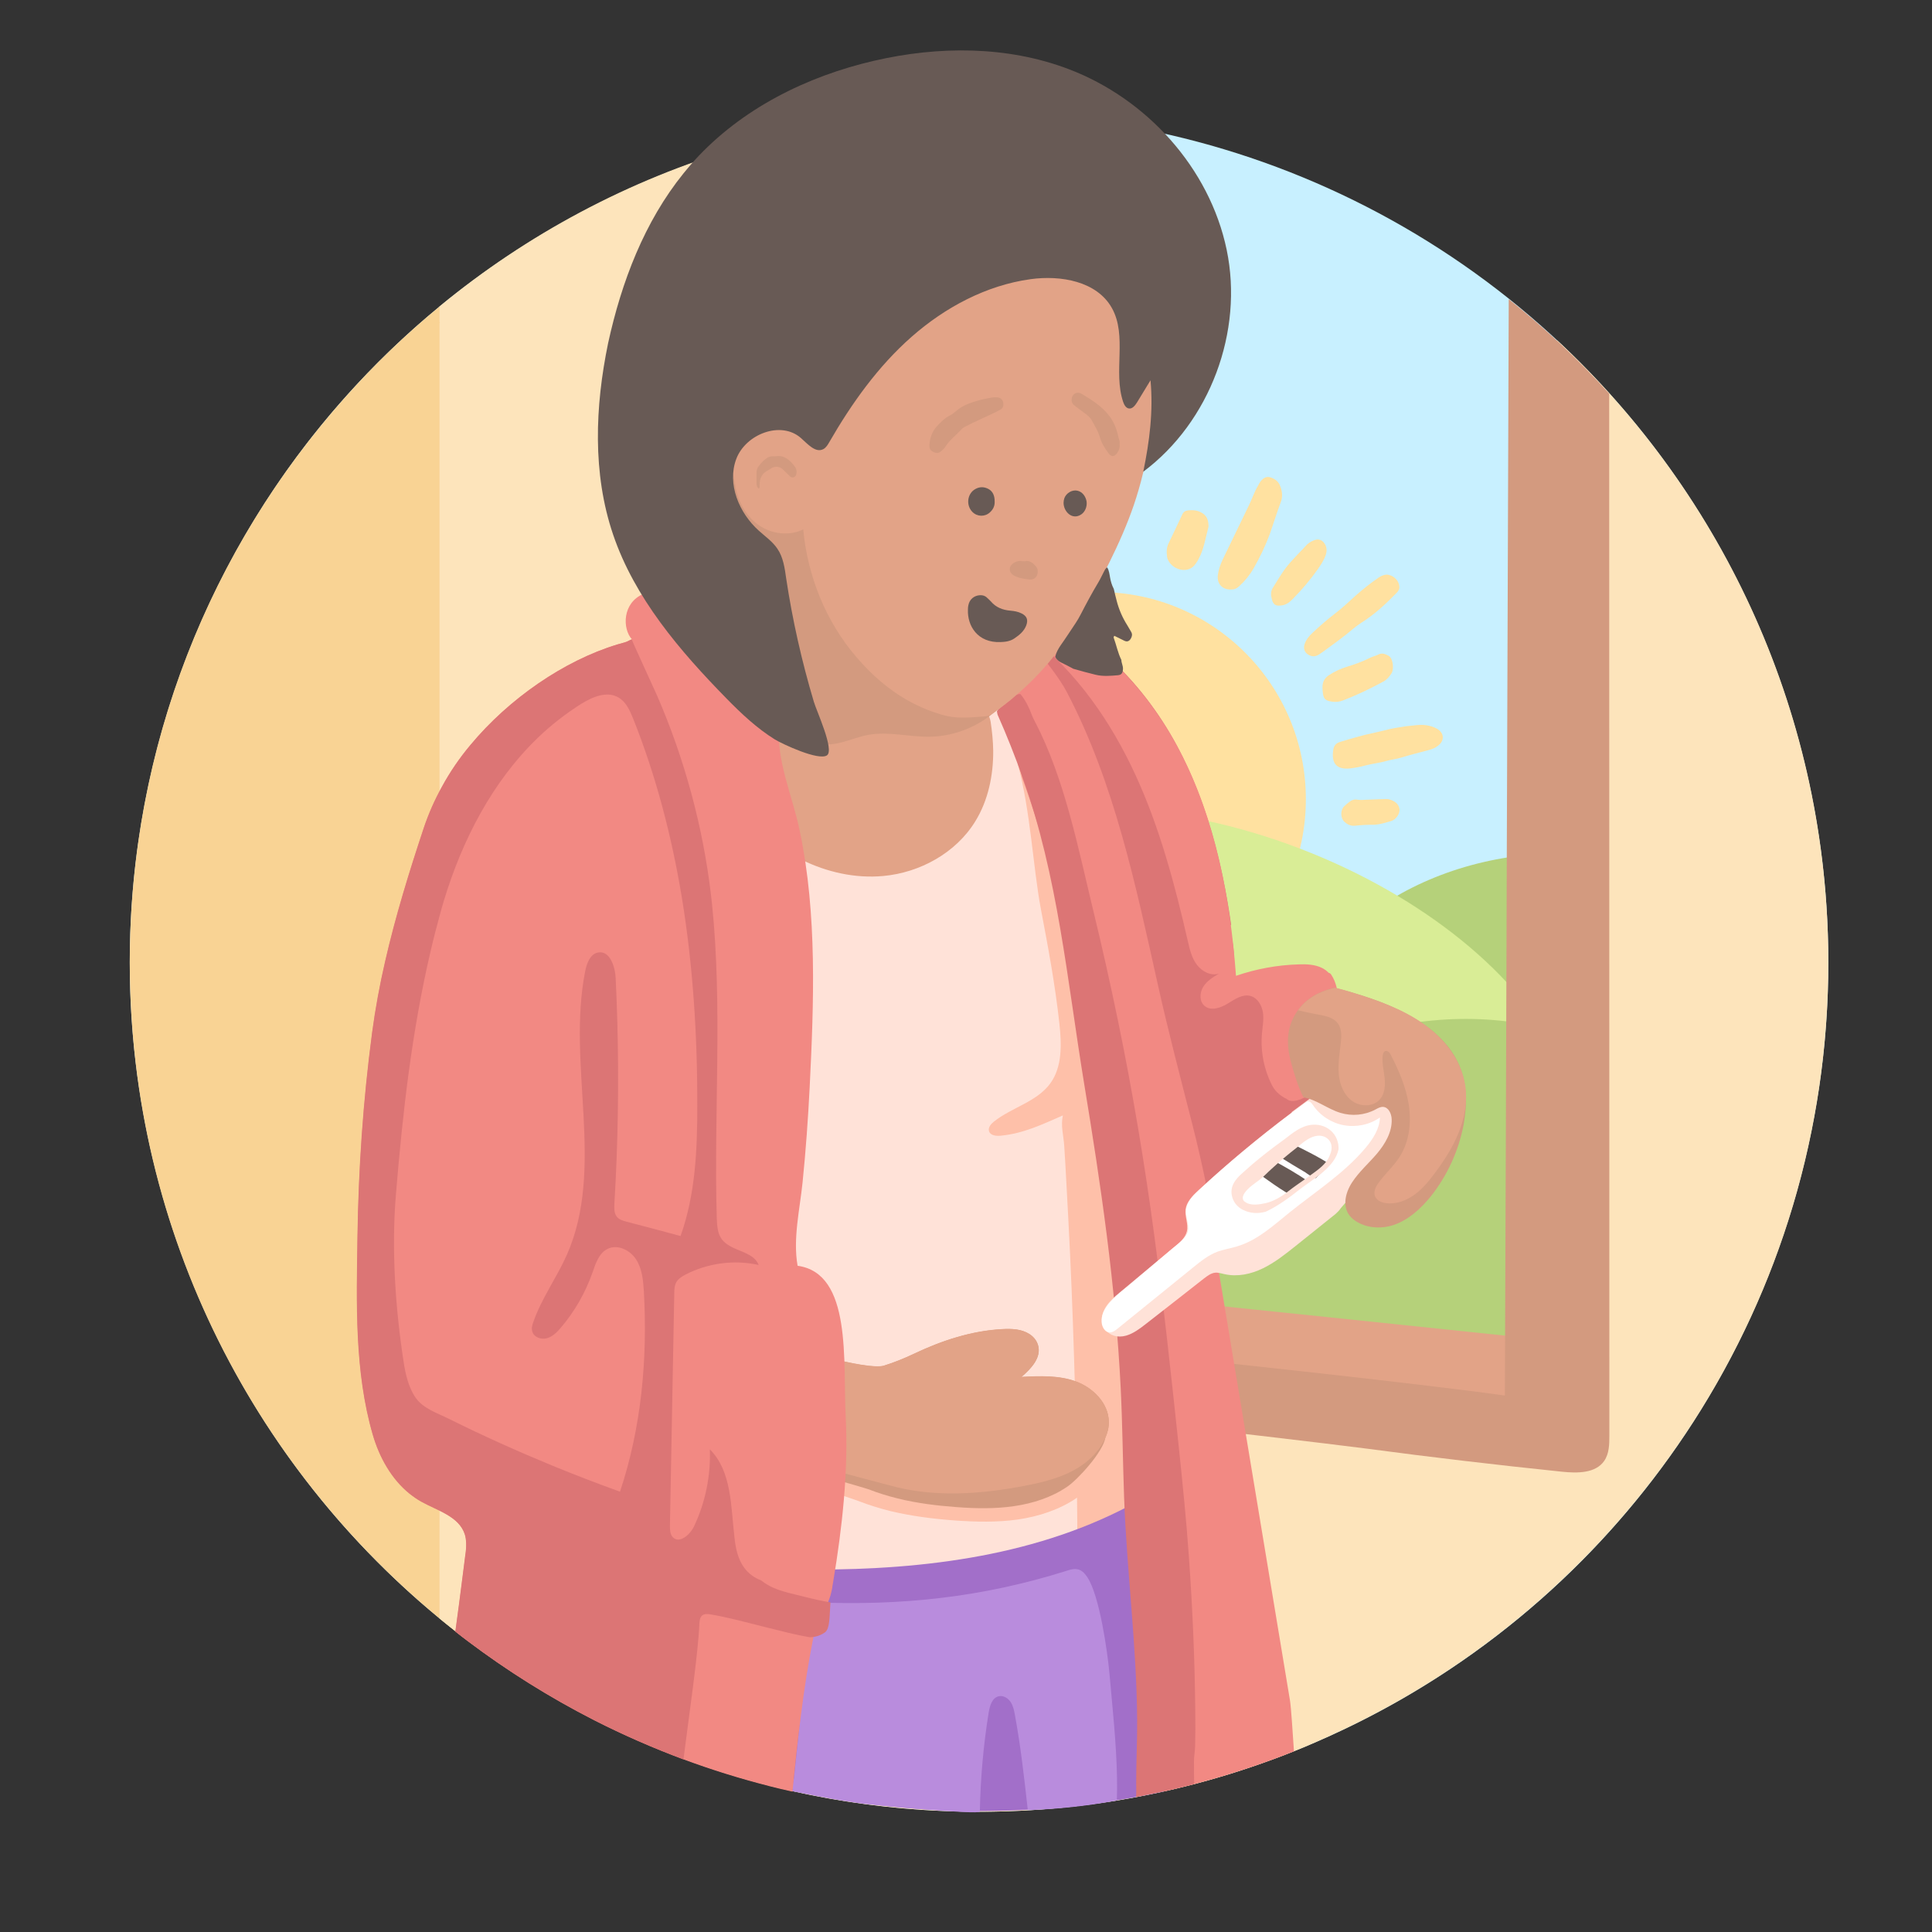 <svg xmlns="http://www.w3.org/2000/svg" xmlns:xlink="http://www.w3.org/1999/xlink" id="bundle_x5F_illustration-1_x5F_v1_xA0_Image_1_" x="0" y="0" enable-background="new 0 0 1200 1200" version="1.1" viewBox="0 0 1200 1200" xml:space="preserve"><rect x="0" y="0" width="1200" height="1200" fill="#333333" stroke="none"/><g id="scene"><circle id="background-sky" cx="608.1" cy="597.8" r="527.5" fill="#C8F0FF"/><g id="sun"><path fill="#FFE1A0" d="M765.4,366.1c-5.8,0.6-9.6-3.2-9-8.7c0.4-3.4,1.5-6.5,2.9-9.6c5.5-11.4,11-22.7,16.5-34.1 c1.9-3.9,3.2-8,5.4-11.7c0.6-1,1-2,1.7-2.9c2.1-2.8,4.4-3.6,7.5-2.1c2.2,1,3.9,2.5,4.8,5c1.3,3.5,1.6,6.6,0.2,10.2 c-2.4,6.4-4.4,13-6.7,19.5c-2.7,7.3-6.1,14.4-10,21.2c-2.4,4.2-5.4,7.9-9,11.2C768.4,365.3,767,366.1,765.4,366.1z"/><path fill="#FFE1A0" d="M873.9,451c4.1-0.3,8.1-1.2,12.3-0.5c2.3,0.4,4.3,1,6.3,2.1c4.5,2.6,4.9,7.3,0.8,10.5 c-1.6,1.3-3.6,2.2-5.6,2.7c-5.8,1.6-11.7,3-17.5,4.8c-3,0.9-6.2,1.2-9.3,2.1c-4.1,1.2-8.4,1.6-12.6,2.7c-3.2,0.9-6.5,1.5-9.8,1.9 c-8,0.8-11.7-2.8-10.4-11.5c0.4-2.8,1.9-4.3,4.3-5c3.6-1.1,7.3-2.2,11-3.2c5.5-1.6,11.2-2.6,16.7-4 C864.8,452.3,869.3,451.7,873.9,451z"/><path fill="#FFE1A0" d="M869.1,363.9c0.3,1.6-0.3,3-1.5,4.2c-6.8,7-13.9,13.6-22.2,18.8c-1.7,1.1-3.4,2.4-5,3.7 c-5.8,5-12.1,9.4-18.2,13.9c-1.2,0.8-2.3,1.7-3.6,2.4c-2,1.1-4,0.9-5.9-0.2c-2.4-1.4-3.3-3.9-2.4-6.6c1-3,3-5.3,5.2-7.3 c4.5-4.2,9.2-8.3,14.2-12.1c4.4-3.4,8.5-7.3,12.6-11c4.4-3.9,9.1-7.6,13.9-10.9c1.5-1,3-1.7,4.8-1.9 C864.7,356.8,868.7,360,869.1,363.9z"/><path fill="#FFE1A0" d="M821.6,429.9c-0.1-1.1-0.2-2.1-0.2-3c0-3.2,1.2-5.7,4.1-7.6c3.5-2.3,7.3-4,11.2-5.2 c4.9-1.5,9.6-3.2,14.2-5.5c1.7-0.9,3.6-1.2,5.3-2.1c2.4-1.2,4.3-0.2,6.3,0.8c0.4,0.2,0.7,0.6,1,0.9c1.8,2.1,2.3,7.7,0.8,10 c-1.3,2-2.8,3.9-5,5.1c-8.1,4.4-16.4,8.4-25,11.7c-2.3,0.9-4.6,1.2-7,0.8C823.1,435.2,822,434.1,821.6,429.9z"/><path fill="#FFE1A0" d="M724.9,345.9c-0.5-3.7-0.2-6.2,1-8.6c2.8-5.9,5.7-11.8,8.4-17.7c0.8-1.7,1.9-2.4,3.7-2.6 c2.3-0.2,4.4-0.2,6.6,0.6c4,1.6,5.8,4,6,8.3c0,0.5,0.1,1,0,1.4c-1.8,6.8-2.8,13.8-6.2,20.1c-0.5,1-1.2,1.9-1.8,2.8 c-4.3,6.5-14,4-17-2.2C725,347.1,724.9,345.9,724.9,345.9z"/><path fill="#FFE1A0" d="M795.5,376.1c-3.1,0.4-4.7-0.6-5.5-3.8c-0.7-2.5-0.9-5,0.7-7.4c3-4.7,5.7-9.6,9.3-13.9 c2.2-2.7,4.7-5.2,7.1-7.8c1.2-1.3,2.5-2.5,3.6-3.8c1.5-1.8,3.3-3,5.4-3.8c2.7-1.1,5-0.4,6.6,2c1.4,2.1,1.6,4.4,0.8,6.9 c-1.1,3.4-3.1,6.3-5.1,9.2c-4.6,6.5-9.8,12.6-15.4,18.3C800.9,374.2,798.6,375.9,795.5,376.1z"/><path fill="#FFE1A0" d="M853.4,512.3c-3.1-0.1-7.6,0.1-12,0.6c-2.6,0.2-4.7-0.9-6.5-2.6c-2.4-2.3-2.4-7.3,0-9.5 c0.9-0.9,1.9-1.7,2.9-2.5c1.5-1.3,3.4-2,5.3-1.6c2.3,0.4,4.5,0,6.7,0c3.8-0.2,7.6-0.3,11.5-0.4c0.6,0,1.3,0.1,1.9,0.3 c2.9,0.9,5.4,2.5,6,5.6c0.6,2.9-2,6.9-5.2,7.8C860.9,510.8,858,512,853.4,512.3z"/><circle cx="682.4" cy="496.4" r="128.7" fill="#FFE1A0"/></g><g id="hills"><ellipse cx="963.7" cy="654.9" fill="#B5D17A" rx="164.3" ry="124.6" transform="matrix(0.997 -7.384024e-02 7.384024e-02 0.997 -45.728 72.95)"/><ellipse cx="762.4" cy="646.3" fill="#D9ED96" rx="127.5" ry="226.7" transform="matrix(0.36 -0.933 0.933 0.36 -115.018 1125.033)"/><ellipse cx="903.7" cy="757.9" fill="#B5D17A" rx="164.3" ry="124.6" transform="matrix(0.997 -7.384024e-02 7.384024e-02 0.997 -53.498 68.801)"/></g></g><g id="interior"><g id="wall"><path id="shadow_1_" fill="#F9D394" d="M273.1,190.3L273.1,190.3c-21.2,17.4-40.9,36.4-59.1,56.9c-83,93.2-133.4,216-133.4,350.6 c0,168.7,79.2,318.9,202.4,415.5c0.4-2.8,0.8-5.5,1.1-8.2h75.1V190.3H273.1z"/><path id="highlight" fill="#FDE4BB" d="M1135.6,597.8c0-152.7-64.9-290.2-168.5-386.5c0,15.4,0.1,30.9,0.1,46.3 c0.3,106.7,1.3,213.4,3.9,320.1c2.6,105.4,7.2,211.1,3.8,316.5c0,1-506.7-68.8-506.7-68.8l-8.9-624.9h-1.5 c0.6-36.3,1.1-72.6,1.5-109c-69,20.2-132.2,54.2-186.3,98.8v9.6c0.1,0.2,0.2,0.4,0.3,0.6H273v695.9l1.1,3 c-0.2,5.8-0.6,11.6-1.1,17.4v88.5c91.1,75,207.8,120,335,120c69.1,0,135.1-13.3,195.6-37.5l0,0c0.2-0.1,0.4-0.1,0.5-0.2 c2.6-1,5.1-2.1,7.6-3.1c0.6-0.3,1.2-0.5,1.8-0.8c2.5-1.1,5-2.1,7.5-3.3c0.2-0.1,0.5-0.2,0.7-0.3c2.8-1.2,5.6-2.5,8.3-3.8 c0.4-0.2,0.9-0.4,1.3-0.6c1.4-0.6,2.7-1.3,4.1-1.9l0,0C1013,988.9,1135.6,807.6,1135.6,597.8z"/></g><g id="window"><path id="highlight_1_" fill="#E2A387" d="M755,810.9c0,0,131,13.5,188.6,19.6c1.2,12.3,4.4,46.2,4.4,46.2L732,854L755,810.9z"/><g id="shadow_2_"><path fill="#D39A7F" d="M934.7,866.8C879.3,859,737.3,844,737.3,844l4.6,43c0,0,86.1,10,106.4,12.7 c40.5,5.4,81.2,10.2,121.8,14.4c9.5,1,20.9,1.1,26.3-6.7c3.1-4.5,3.2-10.3,3.2-15.7c0-199.5-0.1-443-0.1-647.2 c-19.2-21.2-40-40.9-62.4-58.7c-0.4,110-0.8,237.3-1.2,344.6C935.6,642.4,935.1,754.6,934.7,866.8z"/></g></g></g><g id="shirt"><path fill="#FFE2D8" d="M718.3,918.4c-0.1-1.3-0.2-2.7-0.3-4c-2.7-29-7-57.9-12.9-86.4c-8.7,0.8-21-1.8-20.2-10.5 c0.6-6.3,8.1-8.9,12.6-13.3c7.6-7.3,6.7-19.4,5.2-29.8C687.4,668,662.6,563,628.9,461c-3-9-10.3-34.7-19.4-37 c-5.1-1.3-56.3,6.5-70.2,9.8C457,454,450.9,563.7,444.1,599c-23.3,122.4-19.6,248.1-13.7,372.5c0.2,4.2,0.6,8.8,3.6,11.8 c2.3,2.2,5.7,2.9,8.9,3.5c43.6,7.8,88,12.5,132.1,8.6s88-16.7,124.6-41.4c6.7-4.5,13.3-9.7,16.5-17.1 C718.7,931.1,718.8,924.7,718.3,918.4z"/><path fill="#FEC0A9" d="M751.6,886.5C725.2,745.4,697,603.9,647.4,469.3c-2.3-1.4-4.9-2.2-7.8-1.8c-2,0.3-4,1.1-5.5,2.4 c-0.4,1.7-1,3.2-2,4.5c8,29.2,9.5,64.1,14.4,90.2c4.5,23.6,8.9,47.2,11.5,71.1c1.4,12.8,1.9,26.9-5.7,37.3 c-8.4,11.4-23.8,14.8-34.9,23.6c-1.9,1.5-3.8,3.7-3.1,6c0.8,2.7,4.5,3.1,7.3,2.8c14.3-1.4,25.7-7,38.6-12.6 c-1.5,6.3,0.4,12.5,0.8,18.8c0.5,7.4,0.9,14.8,1.3,22.2c0.8,14.8,1.6,29.5,2.3,44.3c1.4,29.6,2.4,59.1,3.2,88.7 c0.9,34.6,1.4,69.2,1.4,103.9c24.2-11.5,46.8-26.4,67-44c7.4-6.4,14.8-14,16.5-23.6c0-0.2,0.1-0.4,0.1-0.6 C753.6,897.2,752.6,891.8,751.6,886.5z"/></g><path id="neck-highlight" fill="#E2A387" d="M615.3,448.3c-1.2-7.4-9.4-16.2-14.3-21.7c-16-18-42.3-26.2-65.9-24.8	c-12.5,0.8-25.1,4.3-35.3,11.5c-24,17-34.7,53.5-30.7,81.7c2.5,17.5,13.1,31.2,28.8,39c15.6,7.7,33.2,11.7,50.7,10.1	c22.9-2.1,45.2-14.4,57.2-34c8-13,11.2-28.5,11.1-43.8C616.8,460.2,616.2,454.2,615.3,448.3z"/><g id="hand-left"><path fill="#FEC0A9" d="M696.1,891.3c-3.8-17.3-32.7-19.8-46.3-18.8c-9.9,0.7-19.6,3.8-29.4,5.2c-11.1,1.6-22.3,2.5-33.5,2.8 c-29.1,0.8-58.6-2.4-86.6-10.5c-1.6-0.5-3.2-0.9-4.8-1.4c0,7.4-0.2,14.9-0.5,22.3c-0.1,2.3-0.5,4.8-0.9,7.3l-1.1-0.1l1.1,21.2 c0,0,35.9,11.7,39.1,13c6.4,2.5,12.9,4.5,19.6,6.2c13.3,3.2,26.8,4.9,40.4,5.9c13,0.9,26.1,1.2,39-0.6c12.9-1.9,25.6-6,36.4-13.3 c6.8-4.6,12.6-11.5,17.5-17.9C689.1,908.7,697.5,897.5,696.1,891.3z"/><path fill="#D39A7F" d="M688.7,883.1c-0.1-11.4-9.6-21-20.4-25c-10.7-3.9-22.5-3.4-33.9-2.8c6.1-5.2,12.8-12.3,10.2-20.2 c-0.9-2.7-2.9-5-5.3-6.5c-5-3.2-11-3.3-16.7-3c-19.1,1-37.7,7.1-54.9,15.3c-6.1,2.9-12.3,5.4-18.7,7.4 c-10.2,3.2-60.2-11.3-65.2-15.8c1.3,16.8-0.1,76.4-0.1,76.4s53.1,15.1,56,16.2c5.8,2.3,11.8,4.1,17.8,5.6c12.1,3,24.5,4.5,36.8,5.4 c11.8,0.9,23.8,1.1,35.5-0.6c11.7-1.7,23.3-5.4,33.1-12.1c6.5-4.4,22.3-21.6,23.7-30.6l0,0C688,889.7,688.8,886.4,688.7,883.1z"/><path fill="#E2A387" d="M482.8,832.3c5,4.5,56,19,66.2,15.9c6.4-2,12.6-4.5,18.7-7.4c17.3-8.2,35.8-14.3,54.9-15.3 c5.7-0.3,11.7-0.1,16.7,3c2.4,1.5,4.4,3.8,5.3,6.5c2.7,7.9-4.1,15-10.2,20.2c11.4-0.6,23.2-1.1,33.9,2.8 c10.7,3.9,20.2,13.6,20.4,25c0.1,4.7-1.5,9.4-3.9,13.5c-4.7,8.2-12.5,14.3-21,18.3s-17.8,6.2-27,8c-27.6,5.3-56.8,7.5-84.2-0.2 c-6.3-1.8-61.2-15.6-66.7-19.3c-6.3-4.2-2.8-13.4-2.4-20.7C484.3,866,484.1,849.1,482.8,832.3z"/></g><g id="gown-right-arm"><path fill="#DC7575" d="M828.7,614.8c-0.2-0.5-0.5-0.9-0.8-1.2h0.1c-6.9-5-14.6-8.8-22.7-11.3c-2.1,0.2-4.2,0.4-6.3,0.7 c-10,1.4-20.6,2-29.7,6.8c-1.1,0.6-2-0.1-2.3-1c-0.5-0.4-0.9-1.1-1.2-2c-1.2-4,0.7-9.6,0.6-13.7c-0.2-5.7-1.3-11.3-2.6-16.8 c-0.2-0.9,0.3-1.6,0.9-1.9c-5.6-38.6-15.2-76.7-33.5-110.9c-22.3-41.7-58.9-77.4-104.4-90.4c1.1,0.3,6.9,19.9,8.2,22.4 c1,2,2.8,4.8,4.8,7.7c0.6,9.2,2.8,23.6,3.5,26c21.6,72,36.9,106.7,48.4,163.2c6.5,31.8,25.7,62,32.2,93.8 c4.4,21.7,13.7,52.9,19.2,77.1c16.4-13.6,51.8-37.3,68.2-50.9c1.3-1.1,13-4.6,12.4-5.5c-0.2-0.4-0.4-0.7-0.5-1.1 c4-2.8,3.7-10.6,4.3-14.8c1.3-8.6,2.4-17.3,3.3-26C832.1,649.2,834.2,630.3,828.7,614.8z"/><path fill="#F28983" d="M826.8,605.3c-0.4-0.6-1-1-1.6-1.1c-1.1-1.2-2.4-2.1-3.9-2.9c-4.5-2.3-9.8-2.5-14.8-2.3 c-13.2,0.4-26.3,2.8-38.8,7.1c-3.6-48.2-12.6-96.8-34.9-139.6c-22.4-42.8-59.4-79.5-105.7-93.5c3.1,10.5,7.3,20.6,12.5,30.2 c0.3-2.5,0.6-5,1-7.5c28.4,22.2,49.5,52.7,64.6,85.5s24.4,67.8,32.5,103c1.2,5.2,2.4,10.6,5.6,14.9c3.2,4.3,8.8,7.3,13.9,5.6 c-3.8,2.2-7.6,4.6-9.9,8.3c-2.3,3.7-2.4,9.2,1,11.9c4,3.2,9.9,1.1,14.3-1.6s9.2-6,14.1-4.7c4.3,1.2,7,5.7,7.7,10.1 c0.7,4.4-0.2,8.9-0.6,13.4c-0.8,9.4,0.7,19,4.3,27.7c1.6,3.8,3.1,7.1,6.3,9.7c1.1,0.9,2.9,2.3,4.7,3c1.4,1.3,3.3,1.7,6.4,1 c12-2.8,18.4-16.6,21.2-27.4c1.2-4.8,2-9.6,2.3-14.5C831.2,630.1,833.4,615.1,826.8,605.3z"/></g><g id="pants"><path fill="#A26FC9" d="M706.4,932.6c-60.5,33.5-131.7,42.4-200.9,42.3c0.4,0-2.9,25.9-3.3,28.2c-1.6,9.6-3.6,19.1-5.7,28.6 c-4.1,18.9-8.6,37.8-10.7,57.1c-0.5,4.8-0.9,9.6-1.1,14.4c-0.1,3.4-0.7,6.5,2.9,7.9c4.3,1.7,9.6,2.2,14.2,3.1 c4.9,1,9.7,1.9,14.6,2.8c19.6,3.4,39.3,5.7,59.1,6.9c39.6,2.4,79.5,0.5,118.8-5.8c9.6-1.5,19.2-3.4,28.7-5.4 C717.5,1052.7,711.9,992.7,706.4,932.6z"/><path fill="#B98CDD" d="M693.8,1104.3c-0.4-21.7-2.8-43.3-4.7-64.9c-1.2-13.4-6.2-48.5-13.7-59.7c-1.3-2-2.9-3.9-5.1-4.7 c-2.7-1-5.6-0.1-8.3,0.8c-51.8,16.3-102.3,21.7-156.6,19.4c-4.2,22.8-7.8,68.7-10.4,91.7c-0.6,5.8-1.2,11.5-1.8,17.3 c-0.1,1.6-1.7,7-0.8,8.3c0,0,6.5,1.4,8.1,1.7c11.2,2.3,22.6,4.3,33.9,5.9c6.1,0.9,74.1,7.3,74.2,5.1c0.4-20.6,2.2-41.2,5.5-61.6 c0.7-4.1,2.1-9.1,6.2-10c2.8-0.7,5.8,1.1,7.4,3.5c1.6,2.4,2.2,5.3,2.7,8.2c3.6,19.5,5.8,39.3,8,59c18.6-0.6,37.1-2.6,55.3-6 C693.8,1113.7,693.9,1109,693.8,1104.3z"/></g><g id="gown-main"><path id="body" fill="#F28983" d="M801.2,1056c-10.2-61.5-20.4-123-30.6-184.5c-7.1-42.5-14.1-85.1-21.2-127.6 c-0.5-3.3-1.1-6.7-0.6-10c-2.5-11.9-5.2-23.7-8.2-35.5c-7.4-29-15-57.9-21.5-87.1c-13.7-61.4-26.9-125.1-56.5-181.5 c-4.8-9.1-11.8-17.1-17.7-25.5c-6.1-8.8-0.1-16.9-4.4-26.7c-20.6-8.9-42.7-14.8-64.9-17.9c-39.5-5.5-79.6-3.1-119.3,1.7 c-6.6,0.8-13.2,1.7-19.8,2.6c-9.9,1.4-27.5,0.9-36.7,4.8c-13.5,5.6-13.2,21.9-7.3,28.3c-1.3,0.4-2.5,1.4-4.4,1.9 c-1.5,0.4-3,0.8-4.6,1.3c-33,10-67.3,33.6-91.3,62.5c-6.7,8-12.6,16.6-17.6,25.8c-4.6,8.3-8.4,16.9-11.4,25.9 c-9,27.1-17.5,54.6-23.9,82.6c-3.4,14.7-6.1,29.4-8.1,44.3c-5.6,42.2-8.5,84.7-9.1,127.2c-0.6,40.6-1.9,83.2,9.5,122.5 c4.1,14.1,11.6,27.6,22.9,36.7c2.3,1.8,4.7,3.5,7.2,4.9c10.1,5.6,23.3,9.1,27,20.1c0.6,1.7,0.8,3.6,0.9,5.4 c0.1,2.5-0.1,5.1-0.5,7.6c-0.8,6-3.2,25.8-6.2,47.6c2.5,2,5,3.9,7.5,5.8c24.7,18.6,51,35.1,78.8,49.3c17.9,9.1,36.4,17.2,55.4,24.3 c17.2,6.4,34.9,11.9,52.9,16.5c0.1,0,0.2,0.1,0.3,0.1c4.8,1.2,9.6,2.4,14.4,3.4c3.2-31.6,6.7-64.1,12.8-94.7 c0.1-0.4,0.2-0.8,0.2-1.2l0,0c2.4-11.9,9.5-18.2,11.6-30.1c0.1-0.5,0.2-0.9,0.2-1.4c0.2-1.2,0.4-2.3,0.6-3.5 c5.5-33,9.4-68.2,7.7-101.4c-1.8-35.1,4.1-89.6-29.9-94.3c-3-16.8,1.4-35.1,3.1-51.9c2-19.6,3.4-39.3,4.4-59 c2.6-52.4,4.7-107.3-6.1-158.9c-4.5-22.3-14.8-43.5-12.9-66.5c1.2-14.3,16.3-23.1,30.1-27.2c29.5-8.9,61.9-8,90.9,2.5 c4.5,1.6,9.1,3.6,12.5,7.1c1.9,2,3.3,4.4,4.4,7c1,2.4,1.8,5,2.6,7.5c3.7,12.1,7.2,24.3,10.6,36.6c27,74.3,39.2,153.6,52,232.1 c1.7,9.7,3.3,19.5,4.8,29.2c0.6,3.8,1.2,7.7,1.8,11.6c6.9,48.1,7.3,99.6,10.7,147.6c0.5,7.6,1.3,17.2,2.2,28.1 c4.5,53.1,13,138.4,16.5,180.7c0.4-0.1,0.8-0.2,1.2-0.3c3.9-0.9,7.8-1.8,11.7-2.8c2-0.5,4-1,6-1.5c4.5-1.2,8.9-2.4,13.4-3.7 c16.5-4.8,32.6-10.3,48.4-16.6C802.8,1074.9,802,1061,801.2,1056z"/><g id="shadow"><path fill="#DC7575" d="M742.4,1062.9c-0.3-32.2-1.7-64.4-4-96.5c-1.6-23.1-4-46.1-6.4-69.2c-4.6-43.5-9.3-86.9-15.1-130.2 c-5.9-44.1-13.4-89-22.5-133c-4.7-22.8-9.8-45.6-15.3-68.2c-9.2-38-17.8-82.2-36.2-117.4c-0.8-1.6-1.6-3.1-2.2-4.8 c-1.7-4.5-3.8-8.8-6.9-12.5c-1.5-0.1-2.8,0.4-3.8,1.5c-1.5,1.6-3.4,2.9-5.1,4.3c-0.9,0.8-2,1.4-2.9,2c-1.1,0.8-2.1,1.6-2.8,2.9 c0.2,0.8,0.2,1.6,0.5,2.3c5.7,12.8,10.8,25.8,15.5,38.9c21.9,61.2,27.6,125.6,38.1,189.6c10.5,63.7,19.6,125.4,22.8,189.9 c1.1,22.6,1.3,45.2,2.1,67.8c1.7,46.1,7.8,91.8,8.1,138c0.1,13-0.6,25.9-0.6,38.9c0,0.6,0.2,8.9-0.2,9c0.4-0.1,18.1-3.7,18.5-3.8 c3.9-0.9,7.8-1.8,11.7-2.8c2-0.5,4-1,6-1.5c-0.1-4-0.1-8.7-0.1-14.3c0-3,0.6-6,0.7-9C742.5,1077.5,742.5,1070.2,742.4,1062.9z"/><path fill="#DC7575" d="M499.7,991.8c-6.6-1.7-13.6-3-19.8-5.8c-2.6-1.2-5-2.7-7.2-4.4c-4.1-1.6-7.7-4.1-10.5-7.9 c-3.9-5.3-5.3-12.1-6-18.7c-2.3-19.3-1.6-41.1-15.3-54.8c0.6,16.4-2.8,33-9.8,47.8c-2.5,5.3-9.1,11-13.2,6.8 c-1.7-1.8-1.8-4.6-1.8-7.1c0.9-48.1,1.8-96.3,2.7-144.4c0-2.3,0.1-4.7,1.2-6.8c1.2-2.2,3.5-3.6,5.7-4.8c13.9-7.2,30.3-9.4,45.5-6 c-3.3-8.9-17.2-8.3-22.9-16c-2.7-3.7-2.9-8.5-3.1-13c-1.9-64.9,3.7-131.6-3-195.6c-0.2-1.8-0.4-3.5-0.6-5.3 c-5-42.4-16.4-84.4-33.4-123.6c-1.2-2.8-16.1-35-15.8-35.1c-1.3,0.4-2.5,1.4-4.4,1.9c-1.5,0.4-3,0.8-4.6,1.3 c-33,10-67.3,33.6-91.3,62.5c-6.7,8-12.6,16.6-17.6,25.8c-4.6,8.3-8.4,16.9-11.4,25.9c-9,27.1-17.5,54.6-23.9,82.6 c-3.4,14.7-6.1,29.4-8.1,44.3c-5.6,42.2-8.5,84.7-9.1,127.2c-0.6,40.6-1.9,83.2,9.5,122.5c4.1,14.1,11.6,27.6,22.9,36.7 c2.3,1.8,4.7,3.5,7.2,4.9c10.1,5.6,23.3,9.1,27,20.1c0.6,1.7,0.8,3.6,0.9,5.4c0.1,2.5-0.1,5.1-0.5,7.6c-0.8,6-3.2,25.8-6.2,47.6 c2.5,2,5,3.9,7.5,5.8c24.7,18.6,51,35.1,78.8,49.3c17.9,9.1,36.4,17.2,55.4,24.3c3.8-29.9,9.1-65.5,9.9-84.3 c0.1-1.8,0.3-3.8,1.6-5c1.5-1.3,3.8-1.1,5.7-0.7c8.7,1.4,21.3,4.7,33.5,7.8c10,2.5,19.8,5,27,6.2c1.1,0.3,6.1,0.1,10.2-2.9 c3.1-2.3,2.8-9.8,3.4-18.6C510.6,994.4,505.1,993.2,499.7,991.8z M385.1,926.5c-14.2-5.1-28.2-10.5-42.1-16.2 c-21.6-8.9-43-18.5-63.9-28.9c-7.4-3.7-16.1-6.4-20.9-13.2c-4.4-6.2-6.4-14.9-7.5-22.3c-5.2-33.7-7.6-70.1-4.8-103.8 c4.2-51.1,9.9-101.6,21.6-151.5c1.7-7.4,3.6-14.7,5.6-22c0.8-3.1,1.7-6.1,2.6-9.2c11.4-37.5,29.9-73.7,58.3-101.1 c8.2-7.9,17.2-14.9,26.8-21c7.1-4.4,16.1-8.3,23.3-4.1c4.7,2.7,7.1,8,9.1,13c14.3,35.8,24,73.2,30.3,111.2 c7,42.7,9.7,86.4,9.6,129.7c0,27.2-1.2,55-10.4,80.6c-11.2-3-22.4-6-33.6-8.9c-2.2-0.6-4.6-1.3-6-3.1c-1.7-2.1-1.6-5.1-1.5-7.9 c0.6-9.5,1-19.1,1.4-28.6c1.4-37.2,1.2-74.6-0.6-111.8c-0.4-7.3-3.7-17.1-10.9-15.8c-4.9,0.9-7,6.6-8,11.5 c-11.6,58.3,12.6,122.2-11.5,176.5c-6.3,14.1-15.6,26.8-20.7,41.4c-0.7,1.9-1.3,4-0.7,6c1,3.6,5.5,5.2,9.1,4.2s6.3-3.8,8.7-6.6 c8.5-10,15.1-21.5,19.5-33.9c2-5.7,4-12.2,9.3-14.9c6.1-3.2,14,0.5,17.8,6.3s4.5,13,4.9,19.8C402.3,843.9,398.4,886.6,385.1,926.5 z"/></g></g><g id="head"><path id="neck-shadow" fill="#D39A7F" d="M437.1,291.1c3.2-11.2,8.4-21.1,16.8-28.2c9.8-8.2,24.7-12.2,37.2-9.5 c11.4,2.4,17,11.2,18.5,22.2c2.1,15.6,1.9,31.1,4.9,46.7c6.3,32.3,17.5,64.9,43.4,86.8c17.7,15,41.5,22.6,63.1,30.1 c-11.4,11.4-27.3,18.1-43.4,18.4c-12.7,0.2-25.6-3.4-38.1-1.2c-10.4,1.8-21.3,8.4-31.4,5c-20-6.6-35.6-18.1-47.2-30.3 c-13.6-14.3-18.5-29.5-25.8-47.8c-4.4-11-4.9-24.6-5.1-36.3C429.6,328.1,431.9,309.2,437.1,291.1z"/><path id="face" fill="#E2A387" d="M723.8,172.2c-7.7-14.8-18.9-27.2-34.8-32.7c-11.8-4.1-25.5-4.4-37.8-3.1 c-25,2.6-49,13.3-68.9,28.3c-31.5,23.8-53.2,56.8-74.5,89.3c-1.3,2-3.4,3.8-5.8,3.7c-2.8-0.2-4.7-2.9-6.4-5.1 c-9.9-12.5-30.6-15.2-42.5-3.9c-8.4,8,2,42.1,3.5,52.2c1.4,9.8,6.3,19.2,14.3,25s19.2,7.3,28,2.9c2.7,29,14,57.2,33,79.3 c9.5,11.1,20.6,20.9,33.5,27.8c6.3,3.4,12.9,6.1,19.8,8.1c8.6,2.5,16,1.7,24.9,1.1c1.3-0.1,2.7-0.2,4-0.6c1.3-0.5,2.4-1.2,3.5-2 c14.1-10.2,26.9-22,37.6-35.7c5.8-7.3,11-15.1,15.6-23.3c12.3-22,25.2-45.8,33.4-69.7c2.2-6.5,4.1-13,5.7-19.7 c3.1-13.1,15.2-21.8,21.2-33.4c6.2-12,7.8-26,6.4-39.3C735.9,205.6,731.7,187.6,723.8,172.2z M494.7,294c-0.1,1-0.5,1.9-1.4,2.3 c-1,0.5-1.9,0.3-2.6-0.4c-1.5-1.4-2.9-2.9-4.4-4.3c-2-1.9-4.6-2.2-7-0.9c-0.7,0.4-1.3,0.9-2,1.3c-4,1.8-5.5,5.1-5.5,9.2 c0,0.8,0.2,1.6-0.4,2.3c-1.2-0.7-1.5-2-1.5-3.2c0-2.2,0-4.5,0-6.7c0-1.5,0.4-2.9,1.3-4c1.4-2,3.1-3.7,5-5c1.2-0.8,2.5-1.3,4-1.2 c0.5,0,1,0.1,1.4,0c5.3-0.9,8.7,2.1,11.7,5.9C494.4,290.5,495,292.2,494.7,294z"/><path id="hair-main" fill="#685A55" d="M424.6,107.6c2.2-2.7,4.4-5.3,6.7-7.9c29.1-32,69.6-52.3,111.8-62 c39.8-9.2,82.4-9.3,120.6,5.2c48.5,18.4,87.6,61.4,98.2,112.2c10.6,50.7-10.3,106.9-51.8,137.9c3.9-18.8,6.3-37.7,4.5-56.8 c-2.8,4.6-5.6,9.2-8.4,13.8c-1.2,1.9-2.9,4.1-5.1,3.7c-1.8-0.3-2.9-2.3-3.5-4.1c-6.3-18.7,2.7-41-7-58.3 c-9.3-16.6-31.7-20.5-50.5-17.9c-27.5,3.8-53.1,17.5-73.9,35.8s-37.2,41.3-51.1,65.4c-0.9,1.6-2,3.4-3.6,4.3 c-4.9,2.7-9.8-3.1-14-6.8c-12.4-11-34.4-2.5-40.2,13c-5.8,15.5,1.7,33.5,14.1,44.6c4,3.6,8.5,6.7,11.5,11.2 c3.6,5.3,4.5,11.9,5.4,18.3c3.9,25.9,9.7,51.6,17.2,76.7c1.7,5.8,13,30.1,8.1,33.3c-5.3,3.4-27.5-7-32.3-9.9 c-11.1-6.9-20.8-16-29.9-25.3c-29.2-29.8-57.2-62.5-70.6-102c-12.9-38-11.2-79.6-3.1-118.8C386,175.1,400.3,137.6,424.6,107.6z"/><path id="hair-right-tuft" fill="#685A55" d="M691.8,365.8c0.6,2.5,1.1,4.9,1.8,7.4c1.4,5.4,3.6,10.5,6.6,15.2 c0.8,1.3,1.6,2.7,2.4,4.1c0.8,1.4,0.6,2.7-0.2,4.1c-1,1.7-2.3,2.2-4,1.4c-2.1-1-4.2-2.1-6.3-3.1c-0.2,0.5-0.5,0.9-0.4,1.1 c1.7,4.6,2.6,9.5,4.8,13.9c0,1.9,1.1,3.6,1,5.6c-0.1,2.4-0.8,3.7-3.2,3.9c-4.6,0.4-9.2,0.8-13.8-0.3c-4.6-1.1-9.2-2.4-13.8-3.7 c-2.5-1.3-5-2.7-7.6-3.9c-1.6-0.8-2.9-1.9-3.7-3.5c0.6-2.7,1.9-5,3.4-7.2c3.2-4.5,6.2-9.2,9.3-13.8c1.1-1.7,2.2-3.5,3.1-5.3 c3.5-6.8,7.1-13.5,11-20c1.2-2,2.2-4.2,3.3-6.3c0.6-1.1,1-2.3,2.2-3c1.2,2,1.4,4.2,1.8,6.4C689.9,361.1,690.6,363.5,691.8,365.8z"/><path id="mouth" fill="#685A55" d="M601.2,378.7c0-0.4,0-1.7,0.3-2.9c0.7-3.5,3.5-5.9,7.1-6.1c1.7-0.1,3.2,0.3,4.4,1.5 c0.8,0.8,1.7,1.5,2.4,2.3c3.2,3.8,7.4,5.4,12.2,5.8c2.4,0.2,4.7,0.6,6.9,1.7c3.4,1.7,4.2,4,2.9,7.5c-1.4,3.6-4.2,5.9-7.3,8 c-2.6,1.8-5.6,2.2-8.6,2.3C607.1,399.4,600.8,388.6,601.2,378.7z"/><path id="eyebrow-left" fill="#D39A7F" d="M577.3,276c0.4-4.2,1.7-8.1,4.6-11.2c2.4-2.6,4.8-5.1,8-6.7c2.5-1.2,4.5-3.5,6.9-5 c3.1-1.9,6.3-3,9.6-4c3.2-1,6.5-1.6,9.7-2.2c1.1-0.2,2.2-0.2,3.3-0.1c1.9,0.1,3.4,1.4,3.7,3.1c0.3,1.7,0.2,3.4-1.7,4.5 c-3.9,2.2-8,3.9-12,5.8c-3.5,1.6-6.9,3.2-10.3,5c-0.8,0.4-1.6,1.1-2.2,1.8c-3.4,3.6-7.4,6.6-10,10.9c-0.4,0.7-1.1,1.2-1.6,1.7 c-2.2,2.1-3.4,2.2-6,0.9C577.4,279.5,577.2,277.9,577.3,276z"/><path id="eyebrow-right" fill="#D39A7F" d="M695.4,275.8c0.3,2.2-0.4,4-1.5,5.6c-1.7,2.4-3.7,2.5-5.4,0.1 c-2.3-3.1-4.4-6.4-5.4-10.1c-1.1-3.8-3.1-6.9-5-10.3c-1.1-2-2.8-3.4-4.7-4.7c-2.1-1.5-4.1-3-6.1-4.6c-1.4-1.1-1.9-2.5-1.6-4.3 c0.3-2.6,2.7-4.2,5.2-3.3c0.3,0.1,0.6,0.2,0.9,0.4c6.3,3.8,12.6,7.7,17.1,13.6c2.7,3.5,4.5,7.7,5.5,12.1 C694.7,272.2,695.8,274,695.4,275.8z"/><path id="eye-left" fill="#685A55" d="M617.8,311.7c0.1,2.6-1,4.8-3,6.6c-3.1,2.8-7.8,2.7-10.8-0.3c-4.2-4.2-3.2-11.6,1.9-14.3 c2.7-1.5,5.5-1.4,8.2,0.1C616.6,305.2,617.9,307.9,617.8,311.7z"/><path id="eye-right" fill="#685A55" d="M660.6,312.3c0-1,0.2-1.9,0.5-2.9c1.2-3.2,4.9-5.4,8.2-4.6c3,0.7,5.1,3.6,5.6,6.7 c0.4,3-0.8,6.3-3.3,8C666,323.3,660.6,317.8,660.6,312.3z"/><path id="nose" fill="#D39A7F" d="M636.5,348.6c2.9-0.7,5.1,1,7,3.3c0.5,0.6,0.9,1.3,1,2.1c0.5,3.7-1.7,6.4-5.4,5.9 c-3.2-0.4-6.6-0.8-9.6-2.6c-2.8-1.7-3.2-5-0.6-7.1c1.4-1.1,3-1.8,4.8-1.8C634.5,348.6,635.3,348.6,636.5,348.6z"/></g><g id="hand-right"><path id="test-base" fill="#FFE2D8" d="M864.7,694.6c-0.8-3.1,1.4-4.8-12.9-17c-14.3-12.2-34.1,1.7-34.1,1.7l-15.5,11.5l0.2,0.2 c-20.3,15.2-39.8,31.4-58.3,48.6c-3.5,3.2-7.1,6.9-7.7,11.5c-0.6,4.5,1.8,9.1,0.8,13.6c-0.9,3.9-4.1,6.8-7.2,9.3 c-11.4,9.5-22.9,19.1-34.3,28.6c-3.6,3-7.4,6.2-9.6,10.4c-5.3,9.9,2.6,19.6,13.3,16.6c4.5-1.3,8.4-4.2,12.1-7.1 c12.1-9.4,24.2-18.9,36.3-28.4c2.1-1.6,4.3-3.3,6.9-3.6c2-0.2,3.9,0.5,5.9,0.9c8,1.8,16.4,0,23.8-3.6c7.4-3.6,13.8-8.7,20.2-13.8 c7.9-6.3,15.8-12.6,23.6-18.9c0.7-0.5,1.4-1.1,2-1.7l0,0l0,0c1-0.9,1.9-1.9,2.6-3c7.7-8.8,29.5-34.1,31.8-38.2 C867.5,707.6,865.5,697.7,864.7,694.6z"/><path id="hand-shadow" fill="#D39A7F" d="M910.4,679.2c-0.4-6-1.6-11.9-4-17.4c-5.2-12.3-15.5-21.8-26.9-28.8 c-13.9-8.5-29.5-13.8-45.2-18.1c-1.5-0.4-3.5-0.9-5.7-1.4c-10.9,2.7-20,8-25.4,18.9c-4.4,8.9-3.8,18.6-1.2,27.9 c2,7.2,4.2,14.6,7.6,21.3c7.9,1.3,15,7.2,22.9,9.6c7.1,2.2,15.1,1.5,21.7-2c1.5-0.8,3-1.7,4.7-1.7c3.5,0.1,5.4,4.2,5.5,7.7 c0.3,7.9-4,15.2-9.1,21.3c-5.1,6-11.2,11.3-15.5,17.9c-4.6,7-6.7,16.9,0.6,22.8c6.9,5.6,16.9,6.4,25.1,3.7 c9.3-3.1,16.9-10.1,23.1-17.7c10.3-12.9,17.4-28.4,20.5-44.7C910.2,692.1,910.8,685.6,910.4,679.2z"/><path id="hand-highlight" fill="#E2A387" d="M910.2,674.9c-2.2-15.9-12.9-29.7-26-38.9c-13.1-9.3-28.5-14.6-43.9-19.4 c-2.9-0.9-5.9-1.8-8.9-2.6c-0.6-0.1-1.3-0.3-2.3-0.5c-9.3,2.2-17.3,6.3-22.9,14c4.3,1,8.3,1.9,10.6,2.3c5,1,10.9,1.5,14.2,5.9 c2.4,3.3,2.3,7.8,1.8,11.9c-0.7,6.4-1.8,12.9-1.3,19.3s3.1,13.1,8.3,16.9c5.2,3.8,13.4,3.8,17.5-1.2c2.9-3.6,3.2-8.6,2.7-13.2 c-0.5-4.6-1.7-9.2-1.2-13.8c0.4-3.6,3.3-3.8,4.9-0.7c5.1,9.9,9.6,20.2,11.3,31.2s0.4,22.8-5.5,32.2c-3.7,5.9-9.1,10.6-13.2,16.3 c-1.8,2.4-3.3,5.5-2.3,8.3c1,2.7,4.1,4.1,7,4.4c6.2,0.8,12.5-1.6,17.5-5.2c5.1-3.7,9.1-8.6,12.8-13.6c5.8-7.8,11.1-16,14.7-25 C909.7,694.3,911.5,684.5,910.2,674.9z"/><path id="test-highlight" fill="#FFF" d="M706.3,794c7.3-6.2,14.7-12.4,22-18.6c3.1-2.6,8.5-6.4,9.5-10.5 c1.2-5-2.4-10.2-0.8-15.3c1.4-4.6,5-8,8.6-11.3c20.7-19,42.6-36.9,65.3-53.5c0.4-0.3,0.8-0.6,1.3-0.7c1.4-0.3,2.5,1.1,3.3,2.3 c4.4,6.5,11.5,11.1,19.2,12.5s16-0.3,22.4-4.8c-0.2,7-4.3,13.3-8.8,18.7c-13.2,15.8-30.9,27.1-47,40c-10.3,8.3-20.4,17.7-33.1,21.4 c-3.9,1.2-8,1.8-11.9,3.2c-5.7,2.1-10.5,6-15.2,9.8c-15.6,12.7-31.3,25.4-46.9,38c-1.5,1.2-3.2,2.5-5.1,2.4 c-2.5-0.2-4.2-2.7-4.7-5.2c-1.4-7.7,5.1-14.3,11.1-19.4C699.1,800.1,702.7,797.1,706.3,794z"/><path id="test-indicator-strip-right" fill="#685A55" d="M804,711.2c4.7,2.2,17.2,8.5,21.5,11.7c-2.1,3.3-5.6,6.2-8.1,8.7 c-0.8,0.8-5.8-2.8-6.6-3.4c0,0-16.1-9.5-15.8-9.8C795.4,718.3,804,711.2,804,711.2z"/><path id="test-indicator-strip-left" fill="#685A55" d="M790.8,720.9c4.7,2.2,16.5,9.1,20.8,12.3c-2.1,3.3-7.4,6.3-9.8,8.8 c-0.8,0.8-20.7-13.2-20.3-13.5C781.8,728.3,790.8,720.9,790.8,720.9z"/><path id="test-indicator-window-shadow" fill="#FFE2D8" d="M825.1,701.1c-3.7-2.5-8.3-3.1-12.6-2.1c-6.7,1.6-11.3,6.3-16.7,10.1 c-6.1,4.4-12.1,9.1-17.9,14c-2.1,1.8-4,3.6-6.1,5.4c-4.6,4-8.3,8.7-6.4,15.2c1,3.4,3.4,6.1,6.5,7.7c4.8,2.4,9.6,2.5,14.3,1.2 c7.7-3.6,14.7-8.8,21.4-14.1c8.1-6.3,21.6-13.5,23.8-24.7c0-0.4,0-0.9,0-1.3C831.2,708,829,703.7,825.1,701.1z M811.6,731.7 c-4,2.8-8,5.5-11.8,8.5c-3.9,3.1-8.8,6-13.7,7.1c-3.7,0.8-9.3,1.8-12.6-0.7c-1.3-0.6-1.8-2-1.5-3.4c0.2-0.8,0.6-1.6,1.1-2.3 c2.3-3.3,5.9-5.6,9.1-8c2.7-2,5-4.6,7.5-6.8c2.5-2.3,5-4.5,7.6-6.7s5.2-4.3,7.9-6.4c2.4-1.9,4.7-4,7.3-5.5c3.4-2,7.7-3.1,11.2-0.9 c3.9,2.5,4.1,7,2.3,10.8c-2,5.7-7.7,9.4-12.4,12.8C812.9,730.8,812.2,731.3,811.6,731.7z"/></g></svg>
